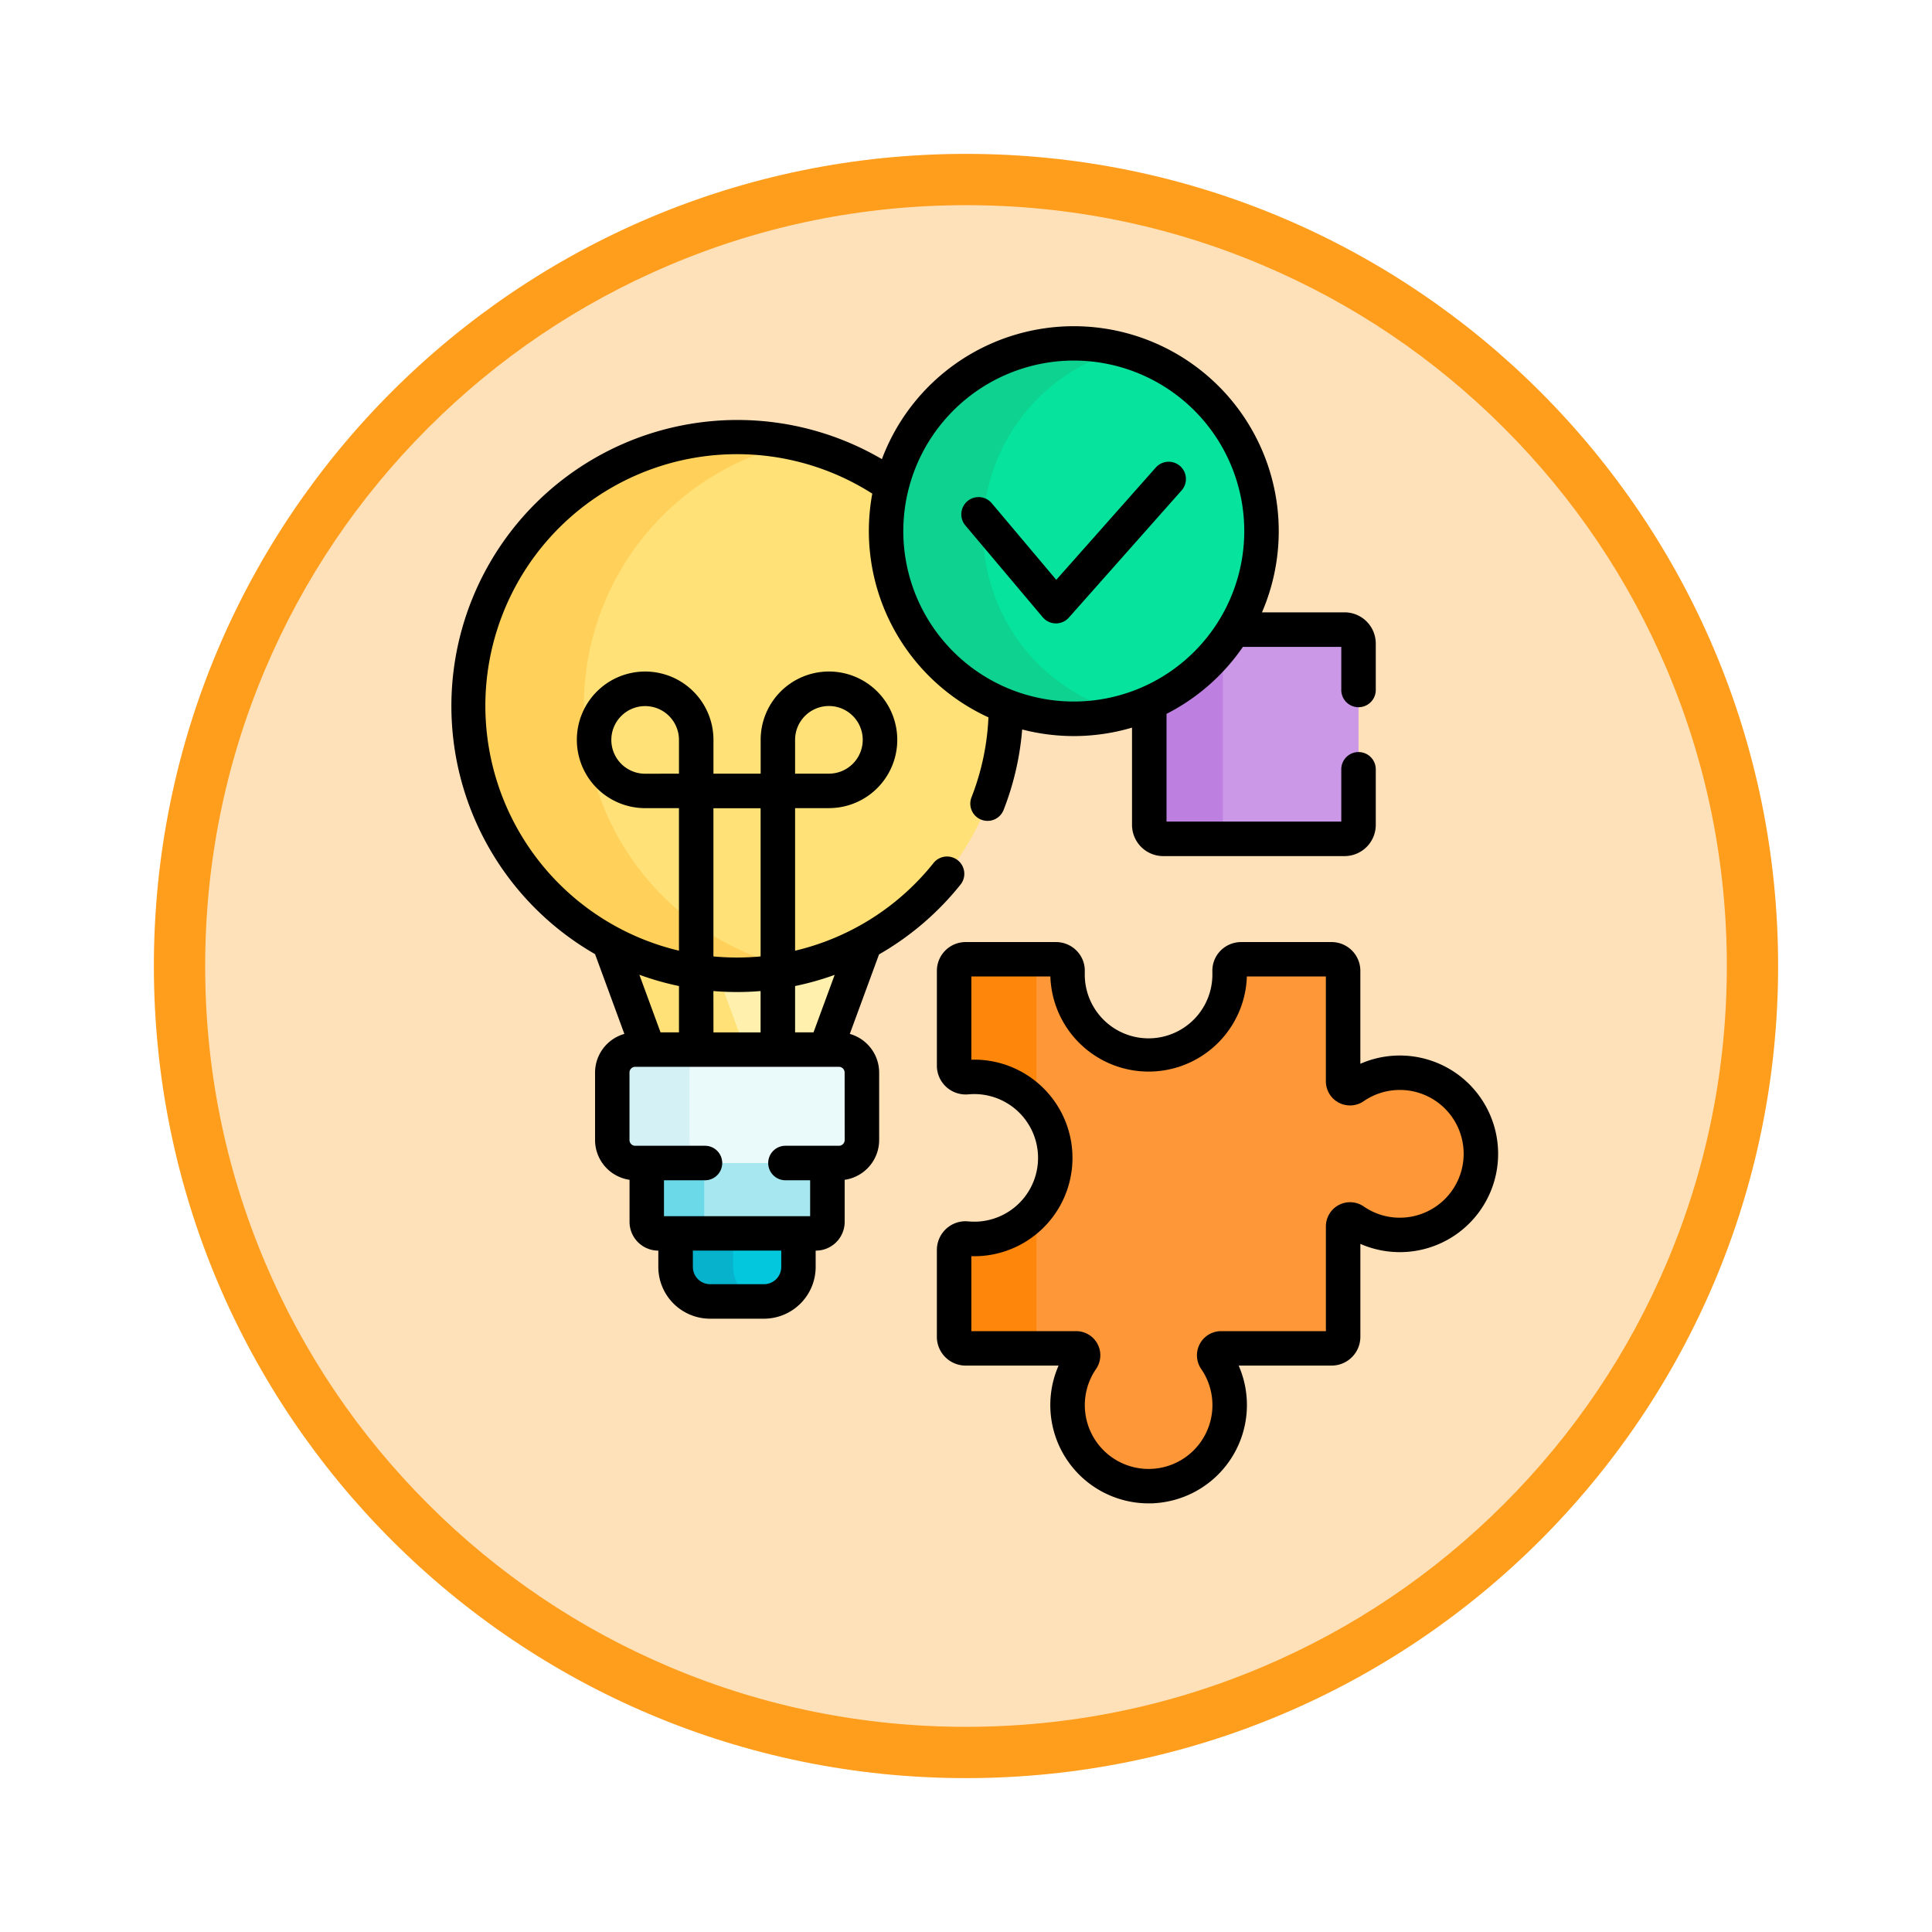 <svg xmlns="http://www.w3.org/2000/svg" xmlns:xlink="http://www.w3.org/1999/xlink" width="113" height="113" viewBox="0 0 113 113">
  <defs>
    <filter id="Path_982547" x="0" y="0" width="113" height="113" filterUnits="userSpaceOnUse">
      <feOffset dy="3" input="SourceAlpha"/>
      <feGaussianBlur stdDeviation="3" result="blur"/>
      <feFlood flood-opacity="0.161"/>
      <feComposite operator="in" in2="blur"/>
      <feComposite in="SourceGraphic"/>
    </filter>
  </defs>
  <g id="Group_1228603" data-name="Group 1228603" transform="translate(-7001 -5113.5)">
    <g id="Group_1228543" data-name="Group 1228543">
      <g id="Group_1228182" data-name="Group 1228182" transform="translate(6625 3304)">
        <g id="Group_1223802" data-name="Group 1223802" transform="translate(385 1815.5)">
          <g id="Group_1208028" data-name="Group 1208028" transform="translate(0 0)">
            <g id="Group_1177675" data-name="Group 1177675" transform="translate(0 0)">
              <g id="Group_1176928" data-name="Group 1176928" transform="translate(0 0)">
                <g id="Group_1172322" data-name="Group 1172322" transform="translate(0 0)">
                  <g id="Group_1164700" data-name="Group 1164700">
                    <g id="Group_1160931" data-name="Group 1160931">
                      <g id="Group_1160749" data-name="Group 1160749">
                        <g id="Group_1158891" data-name="Group 1158891">
                          <g id="Group_1157406" data-name="Group 1157406">
                            <g id="Group_1155793" data-name="Group 1155793">
                              <g id="Group_1154704" data-name="Group 1154704">
                                <g id="Group_1150790" data-name="Group 1150790">
                                  <g id="Group_1154214" data-name="Group 1154214" transform="translate(0)">
                                    <g id="Group_1152583" data-name="Group 1152583">
                                      <g id="Group_1146973" data-name="Group 1146973">
                                        <g id="Group_1146954" data-name="Group 1146954">
                                          <g transform="matrix(1, 0, 0, 1, -9, -6)" filter="url(#Path_982547)">
                                            <g id="Path_982547-2" data-name="Path 982547" transform="translate(9 6)" fill="#ffe1b9">
                                              <path d="M 47.5 93.5 C 41.289 93.5 35.265 92.284 29.595 89.886 C 24.118 87.569 19.198 84.252 14.973 80.027 C 10.748 75.802 7.431 70.882 5.114 65.405 C 2.716 59.735 1.5 53.711 1.5 47.5 C 1.5 41.289 2.716 35.265 5.114 29.595 C 7.431 24.118 10.748 19.198 14.973 14.973 C 19.198 10.748 24.118 7.431 29.595 5.114 C 35.265 2.716 41.289 1.5 47.5 1.5 C 53.711 1.5 59.735 2.716 65.405 5.114 C 70.882 7.431 75.802 10.748 80.027 14.973 C 84.252 19.198 87.569 24.118 89.886 29.595 C 92.284 35.265 93.5 41.289 93.5 47.5 C 93.5 53.711 92.284 59.735 89.886 65.405 C 87.569 70.882 84.252 75.802 80.027 80.027 C 75.802 84.252 70.882 87.569 65.405 89.886 C 59.735 92.284 53.711 93.5 47.5 93.5 Z" stroke="none"/>
                                              <path d="M 47.5 3 C 41.491 3 35.664 4.176 30.18 6.496 C 24.881 8.737 20.122 11.946 16.034 16.034 C 11.946 20.121 8.737 24.881 6.496 30.179 C 4.176 35.664 3 41.491 3 47.5 C 3 53.509 4.176 59.336 6.496 64.82 C 8.737 70.119 11.946 74.878 16.034 78.966 C 20.122 83.054 24.881 86.263 30.18 88.504 C 35.664 90.824 41.491 92 47.5 92 C 53.509 92 59.336 90.824 64.82 88.504 C 70.119 86.263 74.878 83.054 78.966 78.966 C 83.054 74.878 86.263 70.119 88.504 64.82 C 90.824 59.336 92 53.509 92 47.5 C 92 41.491 90.824 35.664 88.504 30.179 C 86.263 24.881 83.054 20.121 78.966 16.034 C 74.878 11.946 70.119 8.737 64.82 6.496 C 59.336 4.176 53.509 3 47.5 3 M 47.5 -7.62939453125e-06 C 73.734 -7.62939453125e-06 95 21.266 95 47.5 C 95 73.733 73.734 95 47.5 95 C 21.266 95 7.62939453125e-06 73.733 7.62939453125e-06 47.5 C 7.62939453125e-06 21.266 21.266 -7.62939453125e-06 47.5 -7.62939453125e-06 Z" stroke="none" fill="#ff9d1c"/>
                                            </g>
                                          </g>
                                        </g>
                                      </g>
                                    </g>
                                  </g>
                                </g>
                              </g>
                            </g>
                          </g>
                        </g>
                      </g>
                    </g>
                  </g>
                </g>
              </g>
            </g>
          </g>
        </g>
      </g>
      <g id="resolucion-de-problemas" transform="translate(6999.104 5132.572)">
        <path id="Path_1211199" data-name="Path 1211199" d="M343.42,132h-6.49A11.022,11.022,0,0,1,332,136.29v7.131a.816.816,0,0,0,.816.816H343.42a.816.816,0,0,0,.816-.816V132.815a.816.816,0,0,0-.816-.816Z" transform="translate(-262.881 -114.247)" fill="#cb97e7"/>
        <g id="Group_1228530" data-name="Group 1228530" transform="translate(69.117 18.663)">
          <path id="Path_1211200" data-name="Path 1211200" d="M336.3,149.283V138.772a11.014,11.014,0,0,1-4.3,3.38v7.131a.816.816,0,0,0,.816.816h4.3A.816.816,0,0,1,336.3,149.283Z" transform="translate(-331.999 -138.772)" fill="#bd80e1"/>
        </g>
        <g id="Group_1228541" data-name="Group 1228541" transform="translate(29.278 1.009)">
          <path id="Path_1211201" data-name="Path 1211201" d="M109.722,274.286l2.305-6.272a15.75,15.75,0,0,1-14.97,0l2.305,6.272Z" transform="translate(-88.815 -232.979)" fill="#fff0ad"/>
          <path id="Path_1211202" data-name="Path 1211202" d="M105.028,274.286l-1.625-4.421a15.629,15.629,0,0,1-6.345-1.851l2.305,6.272Z" transform="translate(-88.816 -232.979)" fill="#ffe177"/>
          <path id="Path_1211203" data-name="Path 1211203" d="M126,393.588v2.1a2.017,2.017,0,0,0,2.017,2.017h3.151a2.017,2.017,0,0,0,2.017-2.017v-2.1Z" transform="translate(-113.865 -341.665)" fill="#02c7dd"/>
          <path id="Path_1211204" data-name="Path 1211204" d="M129.362,395.687v-2.1H126v2.1a2.017,2.017,0,0,0,2.017,2.017h3.151c.036,0,.07,0,.106-.005A2.015,2.015,0,0,1,129.362,395.687Z" transform="translate(-113.865 -341.665)" fill="#07b2cd"/>
          <path id="Path_1211205" data-name="Path 1211205" d="M113.43,362.995v3.576a.673.673,0,0,0,.672.672h9.221a.672.672,0,0,0,.672-.672v-3.576Z" transform="translate(-102.986 -315.187)" fill="#a6e7f0"/>
          <path id="Path_1211206" data-name="Path 1211206" d="M116.792,366.571v-3.576H113.43v3.576a.672.672,0,0,0,.672.672h3.362A.672.672,0,0,1,116.792,366.571Z" transform="translate(-102.986 -315.187)" fill="#6bd9e7"/>
          <path id="Path_1211207" data-name="Path 1211207" d="M60.215,53.7a11,11,0,0,1,.324-2.65,15.728,15.728,0,1,0,6.686,12.887A10.981,10.981,0,0,1,60.215,53.7Z" transform="translate(-35.77 -42.72)" fill="#ffe177"/>
          <g id="Group_1228531" data-name="Group 1228531" transform="translate(0 5.473)">
            <path id="Path_1211208" data-name="Path 1211208" d="M42.539,63.921A15.732,15.732,0,0,1,54.881,48.56a15.727,15.727,0,1,0,0,30.722A15.732,15.732,0,0,1,42.539,63.921Z" transform="translate(-35.769 -48.194)" fill="#ffd15b"/>
          </g>
          <g id="Group_1228532" data-name="Group 1228532" transform="translate(8.427 41.307)">
            <path id="Path_1211209" data-name="Path 1211209" d="M111.685,321.287H99.774a1.345,1.345,0,0,1-1.345-1.345V316a1.345,1.345,0,0,1,1.345-1.345h11.911A1.345,1.345,0,0,1,113.03,316v3.946A1.345,1.345,0,0,1,111.685,321.287Z" transform="translate(-98.429 -314.651)" fill="#eaf9fa"/>
          </g>
          <path id="Path_1211210" data-name="Path 1211210" d="M102.945,319.942V316a1.345,1.345,0,0,1,1.345-1.345H99.775A1.345,1.345,0,0,0,98.43,316v3.946a1.345,1.345,0,0,0,1.345,1.345h4.515A1.345,1.345,0,0,1,102.945,319.942Z" transform="translate(-90.003 -273.344)" fill="#d4f2f6"/>
          <g id="Group_1228533" data-name="Group 1228533" transform="translate(28.423 36.026)">
            <path id="Path_1211211" data-name="Path 1211211" d="M273.521,291.492a4.723,4.723,0,0,1-3.009-.819.4.4,0,0,0-.639.328v6.467a.673.673,0,0,1-.672.672h-6.467a.4.4,0,0,0-.328.639,4.74,4.74,0,1,1-7.812-.012.4.4,0,0,0-.336-.627h-6.467a.673.673,0,0,1-.672-.672v-5.079a.668.668,0,0,1,.724-.67,4.839,4.839,0,0,0,.755.013,4.74,4.74,0,0,0-.294-9.472q-.224,0-.442.02a.675.675,0,0,1-.743-.668v-5.553a.672.672,0,0,1,.672-.672h5.295a.67.67,0,0,1,.671.688c0,.047,0,.094,0,.142a4.74,4.74,0,1,0,9.481,0q0-.071,0-.142a.67.67,0,0,1,.671-.688H269.2a.673.673,0,0,1,.672.672v6.467a.4.4,0,0,0,.627.336,4.74,4.74,0,1,1,3.021,8.631Z" transform="translate(-247.12 -275.386)" fill="#fe9738"/>
          </g>
          <g id="Group_1228534" data-name="Group 1228534" transform="translate(28.423 36.026)">
            <path id="Path_1211212" data-name="Path 1211212" d="M273.521,291.492a4.723,4.723,0,0,1-3.009-.819.4.4,0,0,0-.639.328v6.467a.673.673,0,0,1-.672.672h-6.467a.4.4,0,0,0-.328.639,4.74,4.74,0,1,1-7.812-.012.4.4,0,0,0-.336-.627h-6.467a.673.673,0,0,1-.672-.672v-5.079a.668.668,0,0,1,.724-.67,4.839,4.839,0,0,0,.755.013,4.74,4.74,0,0,0-.294-9.472q-.224,0-.442.02a.675.675,0,0,1-.743-.668v-5.553a.672.672,0,0,1,.672-.672h5.295a.67.67,0,0,1,.671.688c0,.047,0,.094,0,.142a4.74,4.74,0,1,0,9.481,0q0-.071,0-.142a.67.67,0,0,1,.671-.688H269.2a.673.673,0,0,1,.672.672v6.467a.4.4,0,0,0,.627.336,4.74,4.74,0,1,1,3.021,8.631Z" transform="translate(-247.12 -275.386)" fill="#fe9738"/>
          </g>
          <g id="Group_1228537" data-name="Group 1228537" transform="translate(28.423 36.027)">
            <g id="Group_1228535" data-name="Group 1228535" transform="translate(0)">
              <path id="Path_1211213" data-name="Path 1211213" d="M247.861,282.282q.218-.02.442-.02a4.73,4.73,0,0,1,3.625,1.687V276.06a.672.672,0,0,1,.672-.672h-4.81a.672.672,0,0,0-.672.672v5.553A.675.675,0,0,0,247.861,282.282Z" transform="translate(-247.118 -275.388)" fill="#fe860a"/>
            </g>
            <g id="Group_1228536" data-name="Group 1228536" transform="translate(0 14.66)">
              <path id="Path_1211214" data-name="Path 1211214" d="M251.928,391.819V384.4a4.737,4.737,0,0,1-3.332,1.685,4.825,4.825,0,0,1-.755-.013.668.668,0,0,0-.724.67v5.079a.672.672,0,0,0,.672.672H252.6A.672.672,0,0,1,251.928,391.819Z" transform="translate(-247.118 -384.398)" fill="#fe860a"/>
            </g>
          </g>
          <g id="Group_1228540" data-name="Group 1228540" transform="translate(24.445)">
            <g id="Group_1228538" data-name="Group 1228538">
              <circle id="Ellipse_13446" data-name="Ellipse 13446" cx="10.98" cy="10.98" r="10.98" fill="#05e39c"/>
            </g>
            <g id="Group_1228539" data-name="Group 1228539" transform="translate(0 0)">
              <path id="Path_1211215" data-name="Path 1211215" d="M223.207,18.48a10.984,10.984,0,0,1,8.144-10.609,10.98,10.98,0,1,0,0,21.217,10.983,10.983,0,0,1-8.144-10.608Z" transform="translate(-217.536 -7.5)" fill="#0ed290"/>
            </g>
          </g>
        </g>
        <g id="Group_1228542" data-name="Group 1228542" transform="translate(28.27 0)">
          <path id="Path_1211216" data-name="Path 1211216" d="M270.9,276.35a5.753,5.753,0,0,0-6.513-1.343v-5.438a1.683,1.683,0,0,0-1.681-1.681h-5.295a1.691,1.691,0,0,0-1.208.511,1.659,1.659,0,0,0-.471,1.216c0,.037,0,.074,0,.111a3.732,3.732,0,1,1-7.463,0c0-.037,0-.074,0-.111a1.66,1.66,0,0,0-.472-1.216,1.691,1.691,0,0,0-1.208-.511H241.3a1.683,1.683,0,0,0-1.681,1.681v5.553a1.68,1.68,0,0,0,.547,1.239,1.7,1.7,0,0,0,1.3.434c.115-.011.232-.016.349-.016a3.732,3.732,0,0,1,.233,7.456,3.841,3.841,0,0,1-.6-.01,1.665,1.665,0,0,0-1.277.425,1.69,1.69,0,0,0-.553,1.249v5.079a1.683,1.683,0,0,0,1.681,1.681h5.438a5.75,5.75,0,0,0,5.26,8.059c.136,0,.273,0,.411-.014a5.753,5.753,0,0,0,4.862-8.045h5.437a1.683,1.683,0,0,0,1.681-1.681v-5.437a5.75,5.75,0,0,0,6.512-9.189Zm-.48,4.189A3.735,3.735,0,0,1,266.96,284h0a3.7,3.7,0,0,1-2.37-.644,1.413,1.413,0,0,0-2.218,1.159v6.13h-6.131a1.413,1.413,0,0,0-1.159,2.218,3.732,3.732,0,1,1-6.151-.009,1.411,1.411,0,0,0-1.165-2.209h-6.131v-4.385c.176.005.354,0,.531-.008a5.749,5.749,0,0,0-.531-11.484V269.9h4.622a5.749,5.749,0,0,0,11.492,0h4.622v6.131a1.411,1.411,0,0,0,2.209,1.165,3.732,3.732,0,0,1,5.84,3.339Z" transform="translate(-211.196 -231.86)"/>
          <path id="Path_1211217" data-name="Path 1211217" d="M51.6,41.4l1.709-4.65a16.783,16.783,0,0,0,4.764-4.08A1.009,1.009,0,0,0,56.5,31.4,14.663,14.663,0,0,1,48.4,36.533V28.194h1.977A3.995,3.995,0,1,0,46.386,24.2v1.978H43.625V24.2a3.995,3.995,0,1,0-3.995,3.995h1.977v8.336A14.718,14.718,0,1,1,52.915,9.8a11.991,11.991,0,0,0,6.794,13.085,14.617,14.617,0,0,1-1,4.7,1.009,1.009,0,0,0,1.878.737,16.6,16.6,0,0,0,1.095-4.728,12,12,0,0,0,6.424-.108v5.69A1.827,1.827,0,0,0,69.932,31H80.539a1.827,1.827,0,0,0,1.824-1.824V25.955a1.009,1.009,0,1,0-2.017,0v3.026H70.125v-6.3a12.075,12.075,0,0,0,4.466-3.918h5.755v2.488a1.009,1.009,0,1,0,2.017,0V18.567a1.827,1.827,0,0,0-1.824-1.824H75.708A11.988,11.988,0,1,0,53.477,7.782,16.731,16.731,0,1,0,36.7,36.734L38.414,41.4A2.356,2.356,0,0,0,36.7,43.661v3.946a2.355,2.355,0,0,0,2.017,2.327v2.46A1.683,1.683,0,0,0,40.4,54.075H40.4v.956a3.029,3.029,0,0,0,3.026,3.026h3.151a3.029,3.029,0,0,0,3.026-3.026v-.956h.009A1.683,1.683,0,0,0,51.3,52.394v-2.46a2.355,2.355,0,0,0,2.017-2.327V43.661A2.356,2.356,0,0,0,51.6,41.4ZM48.4,24.2a1.978,1.978,0,1,1,1.977,1.978H48.4ZM64.7,2.017a9.971,9.971,0,1,1-9.971,9.971A9.983,9.983,0,0,1,64.7,2.017ZM48.4,38.6a16.642,16.642,0,0,0,2.314-.653l-1.236,3.361H48.4Zm-4.778-10.4h2.761v8.668c-.456.042-.917.065-1.38.065s-.926-.023-1.38-.065V28.194Zm0,10.693c.455.037.915.057,1.38.057s.924-.019,1.38-.057v2.419H43.625Zm-3.995-12.71A1.978,1.978,0,1,1,41.608,24.2v1.978ZM41.608,38.6v2.709H40.53L39.292,37.94A16.589,16.589,0,0,0,41.608,38.6ZM47.59,55.03a1.01,1.01,0,0,1-1.009,1.009H43.43a1.01,1.01,0,0,1-1.009-1.009v-.956H47.59ZM51.3,47.607a.337.337,0,0,1-.336.336H47.868a1.009,1.009,0,1,0,0,2.017H49.28v2.1H40.731v-2.1h2.43a1.009,1.009,0,0,0,0-2.017H39.05a.337.337,0,0,1-.336-.336V43.66a.337.337,0,0,1,.336-.336H50.961a.337.337,0,0,1,.336.336Z" transform="translate(-28.27 0)"/>
          <path id="Path_1211218" data-name="Path 1211218" d="M255.087,67.989a1.008,1.008,0,0,0,.759.359h.013a1.008,1.008,0,0,0,.755-.34l6.608-7.454a1.009,1.009,0,0,0-1.51-1.338L255.878,65.8l-3.761-4.466a1.009,1.009,0,1,0-1.543,1.3Z" transform="translate(-220.472 -50.958)"/>
        </g>
      </g>
    </g>
  </g>
</svg>
